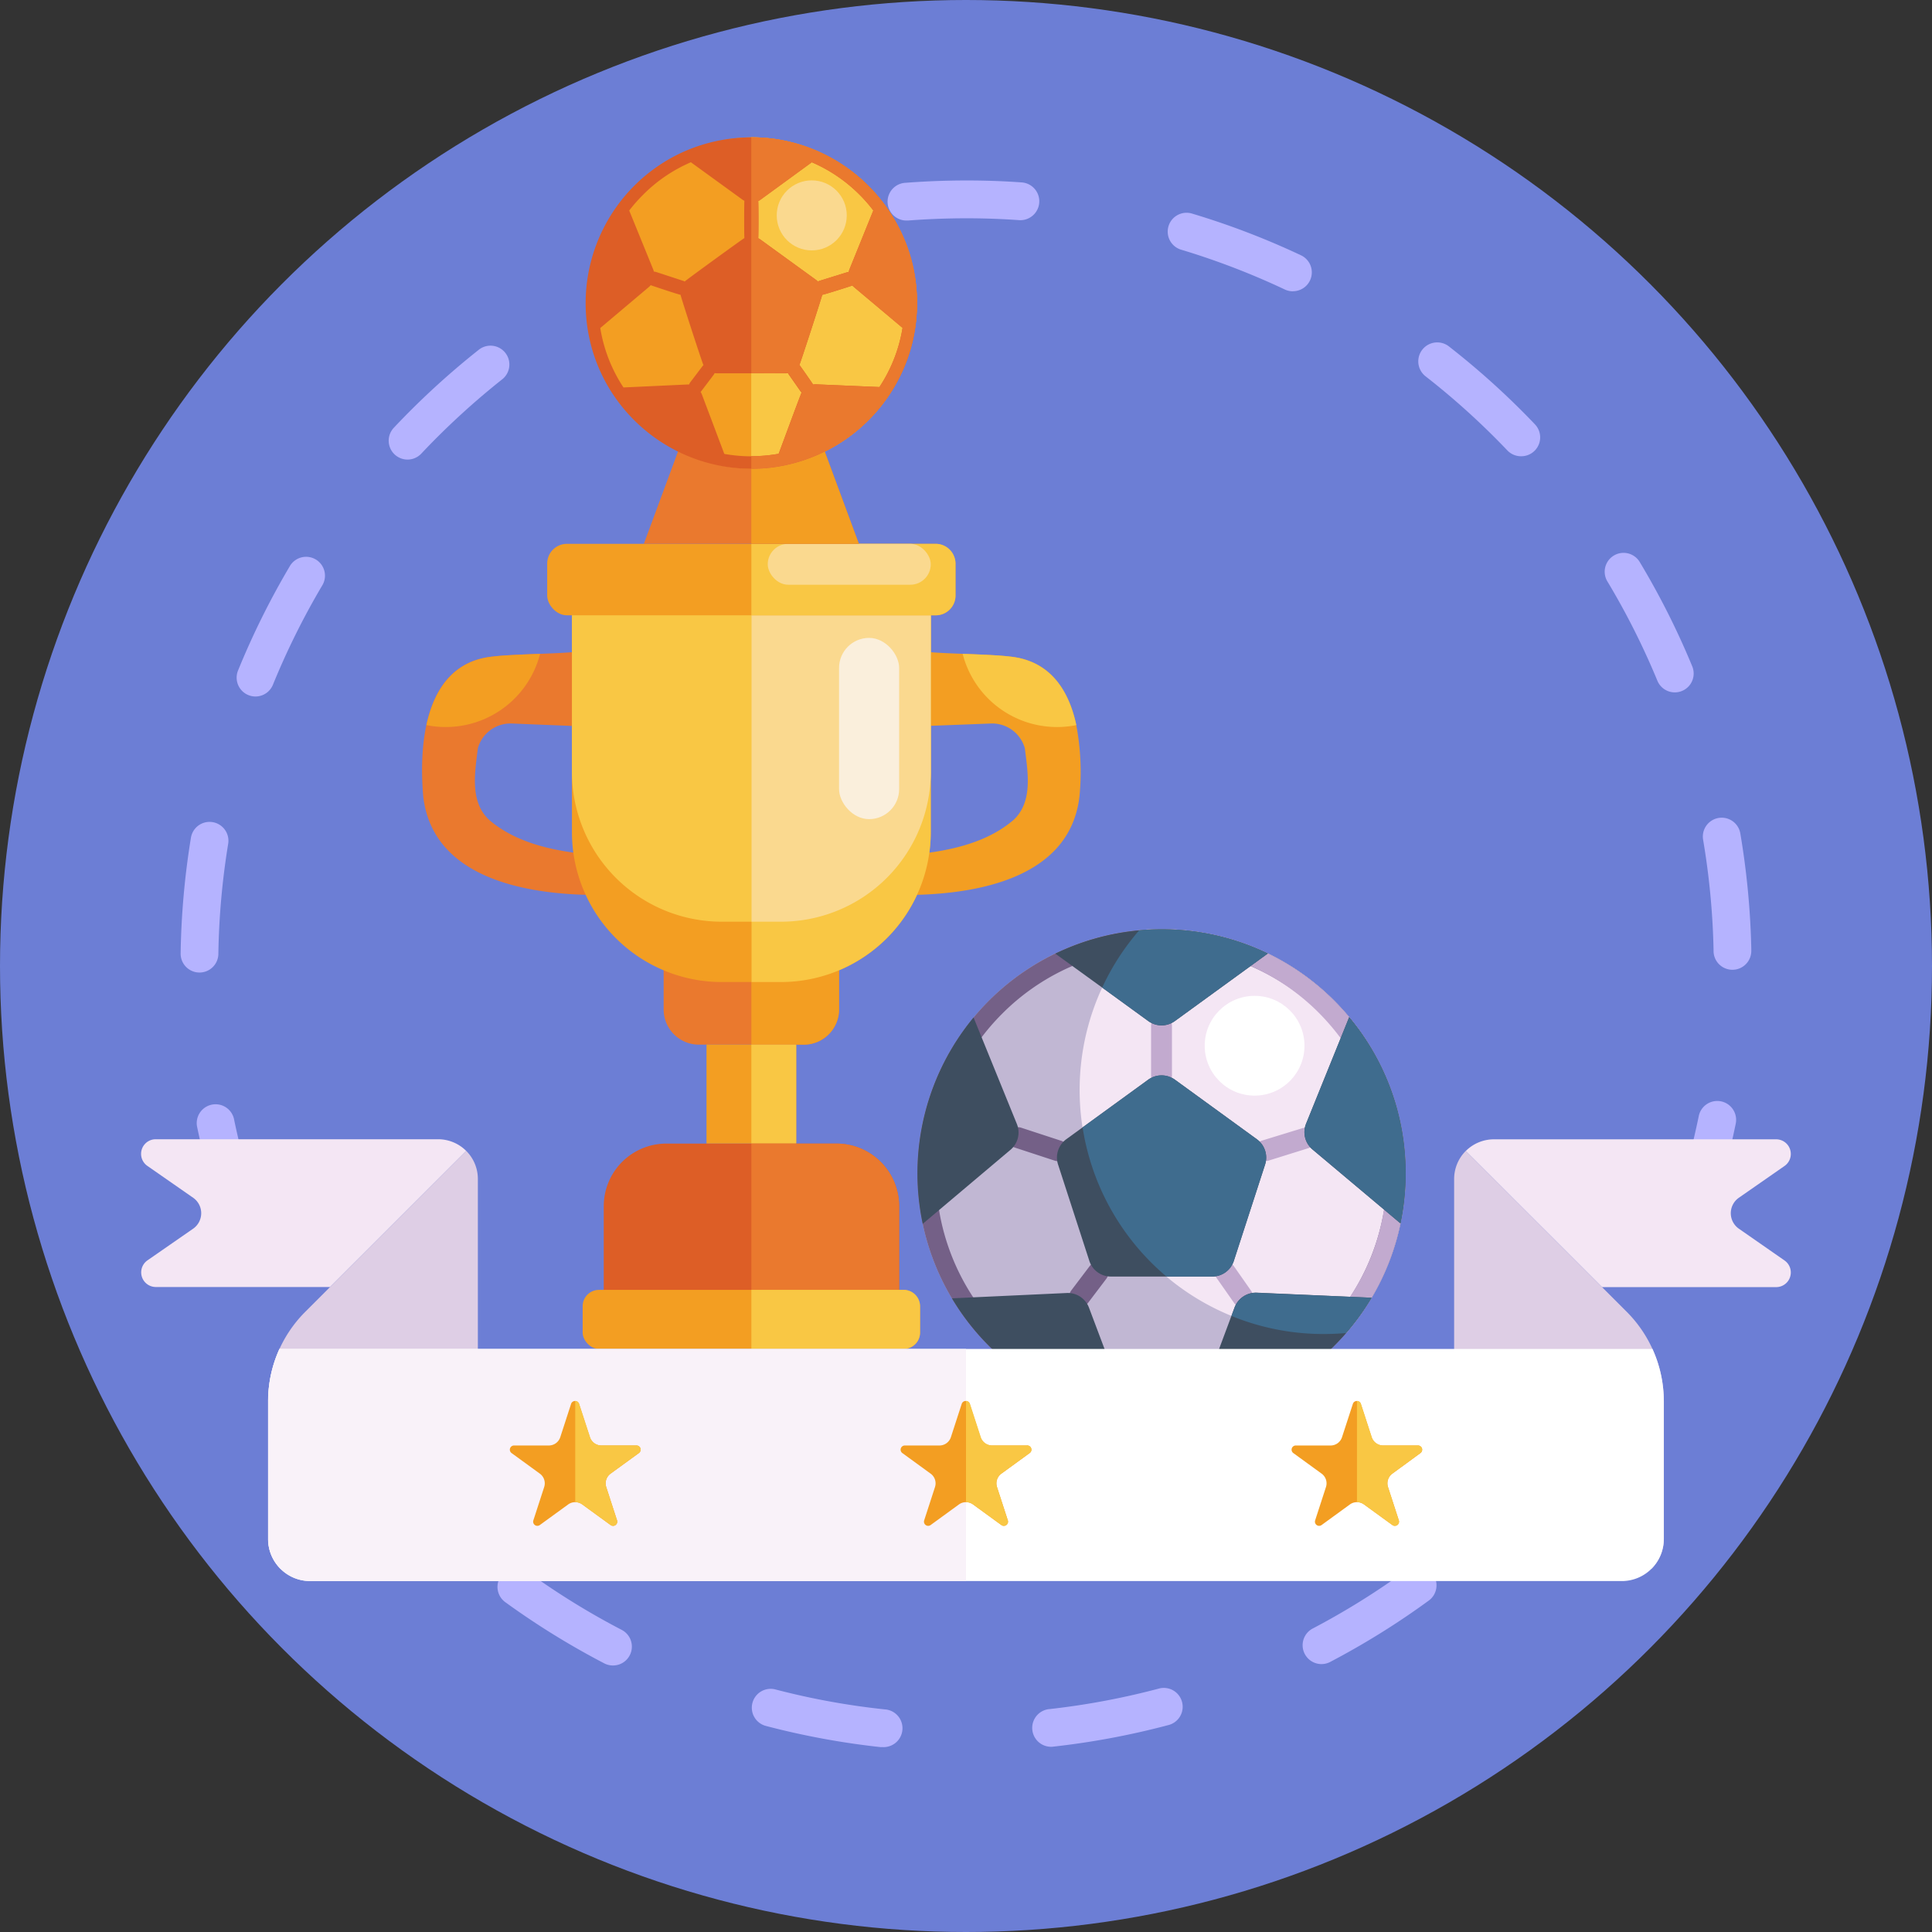 <svg id="_50" data-name="50" xmlns="http://www.w3.org/2000/svg" viewBox="0 0 512 512"><rect x="0" y="0" width="512" height="512" fill="#333333" stroke="none"/><defs><style>.cls-1{fill:#6c7ed5;}.cls-2{fill:#b5b3ff;}.cls-3{fill:#ea792e;}.cls-4{fill:#f39e22;}.cls-5{fill:#f9c744;}.cls-6{fill:#dd5e26;}.cls-7{fill:#fad98f;}.cls-8{fill:#faefdc;}.cls-9{fill:#c1b7d3;}.cls-10{fill:#f4e6f4;}.cls-11{fill:#746087;}.cls-12{fill:#c2aacf;}.cls-13{fill:#3e4e60;}.cls-14{fill:#3f6c8e;}.cls-15{fill:#fff;}.cls-16{fill:#decee5;}.cls-17{fill:#f9f2f9;}</style></defs><title>50-soccer-icons</title><circle class="cls-1" cx="256" cy="256" r="256"/><path class="cls-2" d="M233.89,463l-.54,0a207.54,207.54,0,0,1-30.23-5.57,5,5,0,1,1,2.53-9.67A196.16,196.16,0,0,0,234.43,453a5,5,0,0,1-.54,10Zm44.94-.09a5,5,0,0,1-.55-10A199.27,199.27,0,0,0,307,447.52a5,5,0,1,1,2.57,9.66,208.35,208.35,0,0,1-30.21,5.67ZM162.44,441.37a5,5,0,0,1-2.3-.56A209.06,209.06,0,0,1,134,424.66a5,5,0,1,1,5.86-8.1,198.55,198.55,0,0,0,24.89,15.37,5,5,0,0,1-2.31,9.44ZM350.22,441a5,5,0,0,1-2.33-9.43,198.61,198.61,0,0,0,24.85-15.48,5,5,0,0,1,5.9,8.08,208.26,208.26,0,0,1-26.11,16.25A4.94,4.94,0,0,1,350.22,441ZM103.65,395.39a5,5,0,0,1-3.75-1.69,209,209,0,0,1-18.59-24.47,5,5,0,1,1,8.38-5.45,199.1,199.1,0,0,0,17.71,23.3,5,5,0,0,1-3.75,8.31Zm305.2-.57a5,5,0,0,1-3.76-8.29,199.87,199.87,0,0,0,17.61-23.37,5,5,0,1,1,8.4,5.42,210.65,210.65,0,0,1-18.49,24.54A5,5,0,0,1,408.85,394.82ZM65.35,331.31A5,5,0,0,1,60.66,328a205.91,205.91,0,0,1-8.46-29.55,5,5,0,0,1,9.79-2A195.4,195.4,0,0,0,70,324.58a5,5,0,0,1-4.69,6.73Zm381.55-.67a4.87,4.87,0,0,1-1.71-.31,5,5,0,0,1-3-6.41,196.19,196.19,0,0,0,8-28.15,5,5,0,1,1,9.8,2,208,208,0,0,1-8.36,29.58A5,5,0,0,1,446.9,330.64Zm-394-72.91H52.8a5,5,0,0,1-4.93-5.07A209.77,209.77,0,0,1,50.6,222a5,5,0,1,1,9.87,1.62,199.6,199.6,0,0,0-2.6,29.14A5,5,0,0,1,52.88,257.73ZM459.11,257a5,5,0,0,1-5-4.9v-.42a199.24,199.24,0,0,0-2.77-29.14,5,5,0,1,1,9.86-1.68,209.53,209.53,0,0,1,2.91,30.59v.46a5,5,0,0,1-4.9,5.09ZM67.71,184.58a5,5,0,0,1-4.63-6.88,209.11,209.11,0,0,1,13.65-27.53,5,5,0,1,1,8.6,5.09,200,200,0,0,0-13,26.2A5,5,0,0,1,67.71,184.58Zm376.13-1.09a5,5,0,0,1-4.62-3.1,198,198,0,0,0-13.15-26.15,5,5,0,1,1,8.57-5.14,207.71,207.71,0,0,1,13.82,27.48,5,5,0,0,1-4.62,6.91ZM108,121.79a5,5,0,0,1-3.64-8.42,210.14,210.14,0,0,1,22.65-20.78,5,5,0,0,1,6.2,7.84,202,202,0,0,0-21.57,19.79A5,5,0,0,1,108,121.79Zm295.08-.88a5,5,0,0,1-3.62-1.55,198.89,198.89,0,0,0-21.69-19.65A5,5,0,0,1,384,91.82a209.14,209.14,0,0,1,22.78,20.64,5,5,0,0,1-3.62,8.45ZM168.29,77.71a5,5,0,0,1-2.16-9.51A207.42,207.42,0,0,1,194.78,57a5,5,0,1,1,2.93,9.56,197.63,197.63,0,0,0-27.26,10.65A4.91,4.91,0,0,1,168.29,77.71Zm174.33-.51a5.08,5.08,0,0,1-2.13-.48,198.51,198.51,0,0,0-27.31-10.5,5,5,0,1,1,2.88-9.57,206.88,206.88,0,0,1,28.7,11,5,5,0,0,1-2.14,9.53ZM240.41,58.44a5,5,0,0,1-.38-10c3.78-.29,7.62-.48,11.42-.56,6.46-.14,12.92,0,19.31.46a5,5,0,0,1-.7,10c-6.08-.43-12.24-.58-18.39-.44-3.62.08-7.28.26-10.88.53Z"/><path class="cls-3" d="M151.57,192.38V172.84c-5.25.45-16,.55-21.09,1.17-17.88,1.88-19.53,22.83-18.32,37.07,2.8,23.89,32.43,26.75,51.57,26L163.41,227c-11.55-.69-24.79-2-33.79-9.73-5.2-4.86-3.73-12.7-3-18.85l0-.07a9,9,0,0,1,9.06-6.61Z"/><path class="cls-4" d="M286.07,211.08c-2.79,23.89-32.42,26.76-51.56,26l.31-10.07c11.55-.69,24.79-2,33.79-9.73,5.21-4.86,3.74-12.7,3-18.85a.14.14,0,0,1,0-.07,9,9,0,0,0-9.06-6.62l-15.91.61V172.84c2.15.18,5.22.31,8.45.43,4.66.18,9.63.37,12.64.74,10.63,1.12,15.53,9,17.49,18.15A66.49,66.49,0,0,1,286.07,211.08Z"/><path class="cls-5" d="M285.24,192.16a25.5,25.5,0,0,1-5.13.51,25.81,25.81,0,0,1-25-19.4c4.66.18,9.63.37,12.64.74C278.38,175.13,283.28,183,285.24,192.16Z"/><path class="cls-4" d="M113,192.16a25.5,25.5,0,0,0,5.13.51,25.81,25.81,0,0,0,25-19.4c-4.66.18-9.63.37-12.64.74C119.86,175.13,115,183,113,192.16Z"/><path class="cls-3" d="M222.36,255.85V267.5a9.34,9.34,0,0,1-9.34,9.34H185.21a9.34,9.34,0,0,1-9.34-9.34V255.85Z"/><path class="cls-4" d="M222.36,255.85V267.5a9.34,9.34,0,0,1-9.34,9.34h-13.9v-21Z"/><rect class="cls-4" x="187.23" y="276.84" width="23.77" height="26.22"/><rect class="cls-5" x="199.12" y="276.84" width="11.89" height="26.22"/><path class="cls-6" d="M238.28,319.66v30H160v-30a16.6,16.6,0,0,1,16.6-16.6h45.13A16.6,16.6,0,0,1,238.28,319.66Z"/><path class="cls-3" d="M238.28,319.66v30H199.12v-46.6h22.56A16.6,16.6,0,0,1,238.28,319.66Z"/><rect class="cls-4" x="154.41" y="341.83" width="89.41" height="15.65" rx="4.32"/><path class="cls-5" d="M243.82,346.15v7a4.31,4.31,0,0,1-4.31,4.31H199.12V341.83h40.39A4.31,4.31,0,0,1,243.82,346.15Z"/><path class="cls-4" d="M246.66,161.22v59.32A39.71,39.71,0,0,1,207,260.25H191.28a39.71,39.71,0,0,1-39.71-39.71V161.22a7.63,7.63,0,0,1,7.63-7.63H239A7.62,7.62,0,0,1,246.66,161.22Z"/><path class="cls-5" d="M246.66,161.22v43.33A39.71,39.71,0,0,1,207,244.26H191.28a39.71,39.71,0,0,1-39.71-39.71V161.22a7.63,7.63,0,0,1,7.63-7.63H239A7.62,7.62,0,0,1,246.66,161.22Z"/><path class="cls-5" d="M246.66,161.22v59.32A39.71,39.71,0,0,1,207,260.25h-7.83V153.59H239A7.62,7.62,0,0,1,246.66,161.22Z"/><path class="cls-7" d="M246.66,161.22v43.33A39.71,39.71,0,0,1,207,244.26h-7.83V153.59H239A7.62,7.62,0,0,1,246.66,161.22Z"/><rect class="cls-8" x="222.36" y="169.05" width="15.92" height="48.03" rx="7.96"/><rect class="cls-4" x="145.01" y="144.12" width="108.21" height="18.94" rx="5.23"/><path class="cls-5" d="M253.22,149.34v8.49a5.23,5.23,0,0,1-5.22,5.23H199.12V144.12H248A5.22,5.22,0,0,1,253.22,149.34Z"/><rect class="cls-7" x="203.46" y="144.12" width="43.2" height="10.84" rx="5.42"/><polygon class="cls-3" points="227.61 144.11 170.63 144.11 184.37 106.99 213.87 106.99 227.61 144.11"/><polygon class="cls-4" points="227.61 144.11 199.1 144.11 199.1 106.99 213.87 106.99 227.61 144.11"/><path class="cls-4" d="M243,80.31a43.93,43.93,0,0,1-43.92,43.93h0a43.93,43.93,0,0,1,0-87.85h0A43.92,43.92,0,0,1,243,80.31Z"/><path class="cls-5" d="M243,80.31a43.93,43.93,0,0,1-43.92,43.93h0V36.39h0A43.92,43.92,0,0,1,243,80.31Z"/><path class="cls-6" d="M242.11,89.34a44.09,44.09,0,0,0-9.23-37.12h0a44.11,44.11,0,0,0-14.64-11.46h0a44.18,44.18,0,0,0-38.25,0h0a44,44,0,0,0-14.68,11.52h0a44.06,44.06,0,0,0-9.17,37.13h0a43.45,43.45,0,0,0,5.26,13.43h0a44.13,44.13,0,0,0,31.95,21h0a43.58,43.58,0,0,0,11.69,0h0a44.14,44.14,0,0,0,31.87-21.14h0a43.46,43.46,0,0,0,5.21-13.37Zm-14.3-37.72a39.61,39.61,0,0,1,3.63,4.16l-6.31,15.58a3.27,3.27,0,0,0-.21.74,2.09,2.09,0,0,0-.5.08l-7.24,2.25a2.68,2.68,0,0,0-.42.19,4.54,4.54,0,0,0-.52-.45L201.53,63.48a4.54,4.54,0,0,0-.6-.36c.09-.3.09-9.55,0-9.85a4.54,4.54,0,0,0,.6-.36L215.14,43A40.25,40.25,0,0,1,227.81,51.62Zm-57.39,0A40.25,40.25,0,0,1,183.09,43l5.34,3.87h0l8.27,6a5,5,0,0,0,.58.35c-.09.34-.09,9.53,0,9.87-.09-.05-15.92,11.45-15.83,11.52a2.22,2.22,0,0,0-.38-.18l-7.21-2.36a1.87,1.87,0,0,0-.57-.08,5.1,5.1,0,0,0-.2-.63l-6.34-15.57A41.59,41.59,0,0,1,170.42,51.62ZM159.08,86.93l12.85-10.84a3.58,3.58,0,0,0,.51-.52c.29.13,7.65,2.59,7.91,2.55,0,.34,5.87,18.45,6.08,18.64a1.54,1.54,0,0,0-.25.26l-3.29,4.34a2,2,0,0,0-.27.54,3.84,3.84,0,0,0-.59,0l-16.8.78A40.05,40.05,0,0,1,159.08,86.93Zm40,34a41.1,41.1,0,0,1-7.13-.64l-5.93-15.73a4.26,4.26,0,0,0-.35-.71l.18-.19,3.28-4.34a2.16,2.16,0,0,0,.25-.44,3.94,3.94,0,0,0,.6.05h18.19a3.68,3.68,0,0,0,.66-.06,1.55,1.55,0,0,0,.19.36l3.12,4.46a1.9,1.9,0,0,0,.3.33c-.4.77-5.61,15-6.1,16.25A40.76,40.76,0,0,1,199.12,120.9Zm34-18.36-16.81-.72a3.73,3.73,0,0,0-.82.06c.23.16-3.31-4.81-3.31-4.83a1.64,1.64,0,0,0-.31-.33c.07.15,6.18-18.67,6.06-18.63.37,0,7.63-2.3,8-2.47a4.16,4.16,0,0,0,.42.42l12.88,10.82A40.25,40.25,0,0,1,233.08,102.54Z"/><path class="cls-3" d="M243,78.52c-.76-23.32-20.63-42.32-43.9-42.13V98.9c.21,0,9.9.06,9.76-.06s3.31,4.79,3.32,4.82a1.6,1.6,0,0,0,.3.33c-.4.77-5.61,15-6.1,16.25a40.89,40.89,0,0,1-7.28.65v3.35a44.07,44.07,0,0,0,37.81-21.54h0A43.76,43.76,0,0,0,243,78.52Zm-41.47-15a4.54,4.54,0,0,0-.6-.36c.09-.31.09-9.54,0-9.85a4.54,4.54,0,0,0,.6-.36L215.14,43a40.74,40.74,0,0,1,16.3,12.77l-6.31,15.58a4.15,4.15,0,0,0-.22.74,2.09,2.09,0,0,0-.49.08l-7.25,2.25a2.57,2.57,0,0,0-.41.19,4.23,4.23,0,0,0-.51-.44Zm31.55,39.06-16.81-.72a3.55,3.55,0,0,0-.8.06c0-.14-3.33-4.81-3.33-4.83a2.5,2.5,0,0,0-.31-.34c.07.16,6.18-18.66,6.06-18.62.37,0,7.63-2.3,8-2.46a5.75,5.75,0,0,0,.43.42l12.87,10.81A40.25,40.25,0,0,1,233.08,102.54Z"/><circle class="cls-7" cx="215.12" cy="57.08" r="9.28"/><circle class="cls-9" cx="307.83" cy="310.93" r="64.69"/><path class="cls-10" d="M357.55,269.55a64.54,64.54,0,0,0-49.72-23.31c-2,0-4,.09-5.91.27a64.39,64.39,0,0,0-9.83,15.2h0a64.66,64.66,0,0,0,58.74,91.81q3,0,5.91-.26a65.68,65.68,0,0,0,6.76-9.36,64.73,64.73,0,0,0-5.95-74.36Z"/><path class="cls-11" d="M307.83,251.16a59.77,59.77,0,1,1-42.27,17.51,59.38,59.38,0,0,1,42.27-17.51m0-4.92a64.7,64.7,0,1,0,64.69,64.69,64.69,64.69,0,0,0-64.69-64.69Z"/><path class="cls-12" d="M372.47,308.43a64.66,64.66,0,0,0-70.56-61.92,64,64,0,0,0-4.28,5.52c57.62-9.23,93.08,60.06,52.14,101.49,1.64-1.66,4.68,0,7-.25A64.61,64.61,0,0,0,372.47,308.43Z"/><path class="cls-11" d="M280.39,307.73a2.92,2.92,0,0,1-.86-.14l-10.62-3.48a2.76,2.76,0,0,1,1.73-5.25l10.61,3.47a2.77,2.77,0,0,1-.86,5.4Z"/><path class="cls-12" d="M307.81,287.76a2.76,2.76,0,0,1-2.76-2.77V271.72a2.77,2.77,0,0,1,5.53,0V285A2.77,2.77,0,0,1,307.81,287.76Z"/><path class="cls-12" d="M335.25,307.68a2.77,2.77,0,0,1-.82-5.41L345.09,299a2.76,2.76,0,0,1,1.64,5.28l-10.66,3.33A2.91,2.91,0,0,1,335.25,307.68Z"/><path class="cls-12" d="M329.33,346.5a2.78,2.78,0,0,1-2.27-1.19l-4.59-6.55a2.77,2.77,0,0,1,4.54-3.18l4.59,6.56a2.78,2.78,0,0,1-.68,3.86A2.84,2.84,0,0,1,329.33,346.5Z"/><path class="cls-11" d="M286.14,346.37a2.77,2.77,0,0,1-2.21-4.44l4.84-6.39a2.77,2.77,0,0,1,4.42,3.34l-4.84,6.39A2.78,2.78,0,0,1,286.14,346.37Z"/><path class="cls-13" d="M299.34,375.07a64.74,64.74,0,0,1-47.07-31l30.4-1.41a6,6,0,0,1,5.93,3.91Z"/><path class="cls-13" d="M267.79,304.71l-23.26,19.62A64.83,64.83,0,0,1,258,269.64l11.46,28.17A6,6,0,0,1,267.79,304.71Z"/><path class="cls-13" d="M372.52,310.93a64.63,64.63,0,0,1-1.37,13.29l-23.3-19.58a6,6,0,0,1-1.71-6.89l11.41-28.2A64.4,64.4,0,0,1,372.52,310.93Z"/><path class="cls-14" d="M372.52,310.93a64.63,64.63,0,0,1-1.37,13.29l-23.3-19.58a6,6,0,0,1-1.71-6.89l11.41-28.2A64.4,64.4,0,0,1,372.52,310.93Z"/><path class="cls-13" d="M304.27,286.14,282.6,301.89a6,6,0,0,0-2.19,6.76l8.27,25.48a6,6,0,0,0,5.75,4.17h26.79a6,6,0,0,0,5.75-4.17l8.28-25.48a6,6,0,0,0-2.2-6.76l-21.67-15.75A6.08,6.08,0,0,0,304.27,286.14Z"/><path class="cls-14" d="M335.25,308.65,327,334.12a6,6,0,0,1-5.75,4.18H309.13a64.62,64.62,0,0,1-22.23-39.53l17.38-12.63a6,6,0,0,1,7.1,0l21.67,15.75A6,6,0,0,1,335.25,308.65Z"/><path class="cls-13" d="M363.5,343.91a65.68,65.68,0,0,1-6.76,9.36A64.53,64.53,0,0,1,316.54,375l9.81-26.3.82-2.21a6.05,6.05,0,0,1,5.92-3.92Z"/><path class="cls-14" d="M363.5,343.91a65.68,65.68,0,0,1-6.76,9.36q-2.92.25-5.91.26a64.5,64.5,0,0,1-24.48-4.79l.82-2.21a6.05,6.05,0,0,1,5.92-3.92Z"/><path class="cls-13" d="M336,252.68l-24.62,17.89a6,6,0,0,1-7.11,0l-12.18-8.85h0l-12.43-9a64.33,64.33,0,0,1,22.26-6.17c1.94-.18,3.92-.27,5.91-.27A64.41,64.41,0,0,1,336,252.68Z"/><path class="cls-14" d="M336,252.68l-24.62,17.89a6,6,0,0,1-7.1,0l-12.19-8.85h0a64.39,64.39,0,0,1,9.83-15.2c1.94-.18,3.92-.27,5.91-.27A64.41,64.41,0,0,1,336,252.68Z"/><circle class="cls-15" cx="332.48" cy="277.13" r="13.22"/><path class="cls-10" d="M418.68,335.22l4.88,4.88,1,1H470.7a3.88,3.88,0,0,0,2.21-7.07l-12.13-8.44a5,5,0,0,1,0-8.15L472.91,309a3.88,3.88,0,0,0-2.21-7.07H395.92a10.56,10.56,0,0,0-7.47,3.09Z"/><path class="cls-16" d="M437.68,415.71a11.13,11.13,0,0,0,3.26-7.88V371.39a33.67,33.67,0,0,0-9.83-23.74l-6.58-6.58-1-1-4.88-4.88L388.45,305a10.54,10.54,0,0,0-3.09,7.47v50.93Z"/><path class="cls-10" d="M39.09,309l12.13,8.44a5,5,0,0,1,0,8.15L39.09,334a3.88,3.88,0,0,0,2.21,7.07H87.47l1-1,4.88-4.88L123.55,305a10.56,10.56,0,0,0-7.47-3.09H41.3A3.88,3.88,0,0,0,39.09,309Z"/><path class="cls-16" d="M74.32,415.71l52.32-52.32V312.46a10.54,10.54,0,0,0-3.09-7.47L93.32,335.22l-4.88,4.88-1,1-6.58,6.58a33.67,33.67,0,0,0-9.83,23.74v36.44A11.13,11.13,0,0,0,74.32,415.71Z"/><path class="cls-15" d="M71.06,407.83V371.39a33.44,33.44,0,0,1,3-13.91H437.92a33.44,33.44,0,0,1,3,13.91v36.44A11.13,11.13,0,0,1,429.79,419H82.21a11.13,11.13,0,0,1-11.15-11.15Z"/><path class="cls-17" d="M71.06,407.83V371.39a33.44,33.44,0,0,1,3-13.91H256V419H82.21a11.13,11.13,0,0,1-11.15-11.15Z"/><path class="cls-4" d="M272.88,385.07l-7.49,5.45a3.17,3.17,0,0,0-1.17,3.57l2.86,8.81a1.11,1.11,0,0,1-1.71,1.25l-7.49-5.45a3.2,3.2,0,0,0-3.76,0l-7.49,5.45a1.11,1.11,0,0,1-1.71-1.25l2.86-8.81a3.17,3.17,0,0,0-1.17-3.57l-7.49-5.45a1.11,1.11,0,0,1,.66-2H249a3.2,3.2,0,0,0,3-2.21l2.86-8.81a1.11,1.11,0,0,1,2.12,0l2.86,8.81a3.2,3.2,0,0,0,3,2.21h9.26A1.11,1.11,0,0,1,272.88,385.07Z"/><path class="cls-5" d="M272.88,385.07l-7.49,5.45a3.17,3.17,0,0,0-1.17,3.57l2.86,8.81a1.11,1.11,0,0,1-1.71,1.25l-7.49-5.45a3.17,3.17,0,0,0-1.88-.61V371.27a1.1,1.1,0,0,1,1.06.77l2.86,8.81a3.2,3.2,0,0,0,3,2.21h9.26A1.11,1.11,0,0,1,272.88,385.07Z"/><path class="cls-4" d="M169.32,385.07l-7.5,5.45a3.18,3.18,0,0,0-1.16,3.57l2.86,8.81a1.11,1.11,0,0,1-1.71,1.25l-7.49-5.45a3.2,3.2,0,0,0-3.76,0l-7.5,5.45a1.11,1.11,0,0,1-1.71-1.25l2.86-8.81a3.18,3.18,0,0,0-1.16-3.57l-7.49-5.45a1.11,1.11,0,0,1,.65-2h9.27a3.2,3.2,0,0,0,3-2.21l2.86-8.81a1.1,1.1,0,0,1,1.06-.77,1.09,1.09,0,0,1,1.05.77l2.87,8.81a3.18,3.18,0,0,0,3,2.21h9.26A1.11,1.11,0,0,1,169.32,385.07Z"/><path class="cls-5" d="M169.32,385.07l-7.5,5.45a3.18,3.18,0,0,0-1.16,3.57l2.86,8.81a1.11,1.11,0,0,1-1.71,1.25l-7.49-5.45a3.17,3.17,0,0,0-1.88-.61V371.27a1.09,1.09,0,0,1,1.05.77l2.87,8.81a3.18,3.18,0,0,0,3,2.21h9.26A1.11,1.11,0,0,1,169.32,385.07Z"/><path class="cls-4" d="M376.44,385.07,369,390.52a3.18,3.18,0,0,0-1.16,3.57l2.86,8.81a1.11,1.11,0,0,1-1.71,1.25l-7.5-5.45a3.2,3.2,0,0,0-3.76,0l-7.49,5.45a1.11,1.11,0,0,1-1.71-1.25l2.86-8.81a3.18,3.18,0,0,0-1.16-3.57l-7.5-5.45a1.11,1.11,0,0,1,.66-2h9.26a3.18,3.18,0,0,0,3-2.21l2.87-8.81a1.09,1.09,0,0,1,1.05-.77,1.1,1.1,0,0,1,1.06.77l2.86,8.81a3.2,3.2,0,0,0,3,2.21h9.27A1.11,1.11,0,0,1,376.44,385.07Z"/><path class="cls-5" d="M376.44,385.07,369,390.52a3.18,3.18,0,0,0-1.16,3.57l2.86,8.81a1.11,1.11,0,0,1-1.71,1.25l-7.5-5.45a3.15,3.15,0,0,0-1.88-.61V371.27a1.1,1.1,0,0,1,1.06.77l2.86,8.81a3.2,3.2,0,0,0,3,2.21h9.27A1.11,1.11,0,0,1,376.44,385.07Z"/></svg>